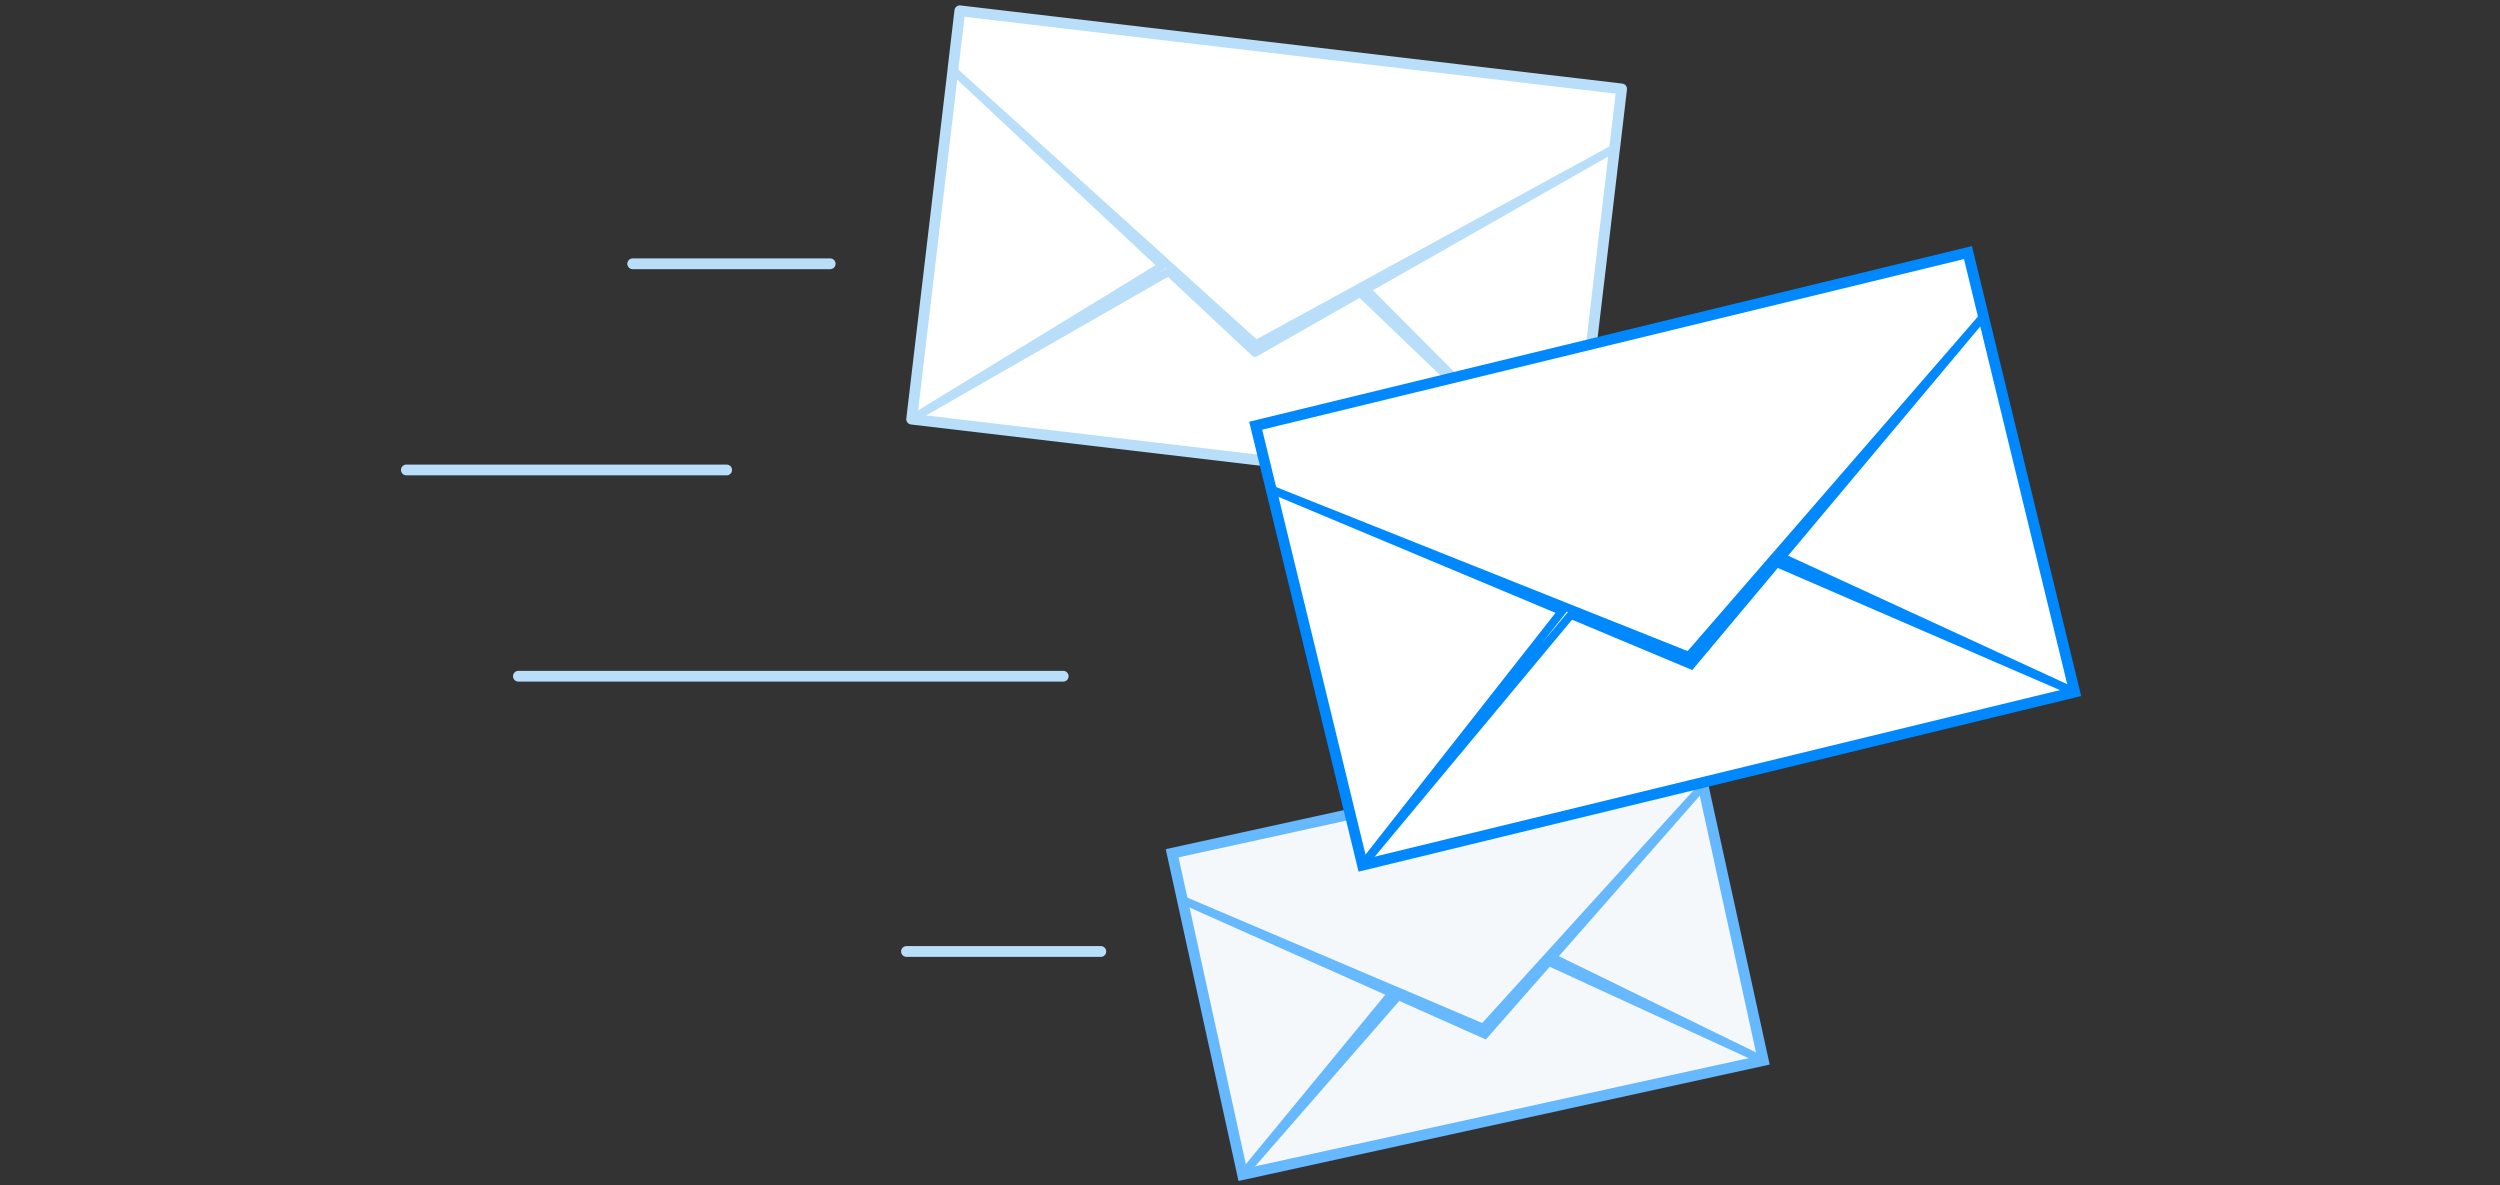<?xml version="1.0" encoding="utf-8"?>
<!-- Generator: Adobe Illustrator 16.0.0, SVG Export Plug-In . SVG Version: 6.00 Build 0)  -->
<!DOCTYPE svg PUBLIC "-//W3C//DTD SVG 1.1//EN" "http://www.w3.org/Graphics/SVG/1.1/DTD/svg11.dtd">
<svg version="1.1" id="email" xmlns="http://www.w3.org/2000/svg" xmlns:xlink="http://www.w3.org/1999/xlink" x="0px" y="0px"
	 width="464px" height="220px" viewBox="29 0 464 220" enable-background="new 29 0 464 220" xml:space="preserve">
<rect x="29" y="0" width="464" height="220" fill="#333333" stroke="none"/>
<g>
	
		<line fill="#F5F8FA" stroke="#B9DEF9" stroke-width="2" stroke-linecap="round" stroke-linejoin="round" stroke-miterlimit="10" x1="183.085" y1="48.958" x2="146.43" y2="48.958"/>
	
		<line fill="#F5F8FA" stroke="#B9DEF9" stroke-width="2" stroke-linecap="round" stroke-linejoin="round" stroke-miterlimit="10" x1="163.864" y1="87.227" x2="104.421" y2="87.227"/>
	
		<line fill="#F5F8FA" stroke="#B9DEF9" stroke-width="2" stroke-linecap="round" stroke-linejoin="round" stroke-miterlimit="10" x1="226.334" y1="125.507" x2="125.214" y2="125.507"/>
	
		<line fill="#F5F8FA" stroke="#B9DEF9" stroke-width="2" stroke-linecap="round" stroke-linejoin="round" stroke-miterlimit="10" x1="233.313" y1="176.595" x2="197.24" y2="176.595"/>
</g>
<g id="email_marketers_2_">
	<g id="envelope_8_">
		<polygon fill="#F5F8FA" stroke="#66B8FF" stroke-width="2" stroke-linecap="round" stroke-miterlimit="10" points="
			356.263,196.823 345.083,145.786 345.088,145.786 343.199,137.188 246.551,158.364 248.439,166.958 248.439,166.968 259.628,218 
					"/>
		<polygon fill="#FFFFFF" stroke="#66B8FF" stroke-width="1.5" stroke-linecap="round" stroke-miterlimit="10" points="
			317.121,177.715 345.106,145.825 316.452,177.389 315.731,178.175 304.293,190.768 289.031,184.269 287.807,183.761 
			248.439,167.015 287.322,184.335 259.613,218 288.509,184.858 304.576,192.02 316.434,178.514 356.263,196.823 		"/>
	</g>
	<g id="envelope_7_">
		
			<polygon fill="#FFFFFF" stroke="#B9DEF9" stroke-width="2" stroke-linecap="round" stroke-linejoin="round" stroke-miterlimit="10" points="
			329.972,16.506 207.146,2.002 205.86,12.922 205.87,12.927 198.203,77.793 321.006,92.293 328.677,27.438 328.686,27.433 		"/>
		
			<polygon fill="#F5F8FA" stroke="#B9DEF9" stroke-width="1.5" stroke-linecap="round" stroke-linejoin="round" stroke-miterlimit="10" points="
			328.686,27.499 281.916,53.043 280.758,53.693 262.105,63.879 246.721,49.966 245.496,48.853 205.846,12.996 244.695,49.349 
			198.189,77.785 245.873,50.462 261.921,65.485 281.454,54.36 321.006,92.293 282.594,53.711 		"/>
	</g>
	<g id="envelope_6_">
		<polygon fill="#FFFFFF" stroke="#0088FF" stroke-width="2" stroke-miterlimit="10" points="414.06,128.45 397.097,58.648 
			397.107,58.632 394.252,46.876 262.051,79.006 264.914,90.763 264.914,90.763 281.886,160.571 		"/>
		<polygon fill="none" stroke="#0088FF" stroke-width="1.5" stroke-miterlimit="10" points="359.665,103.403 397.134,58.706 
			358.724,102.971 357.758,104.081 342.439,121.736 321.234,113.282 319.554,112.614 264.924,90.835 318.903,113.434 
			281.857,160.571 320.552,114.111 342.863,123.455 358.747,104.501 414.06,128.45 		"/>
	</g>
</g>
</svg>
